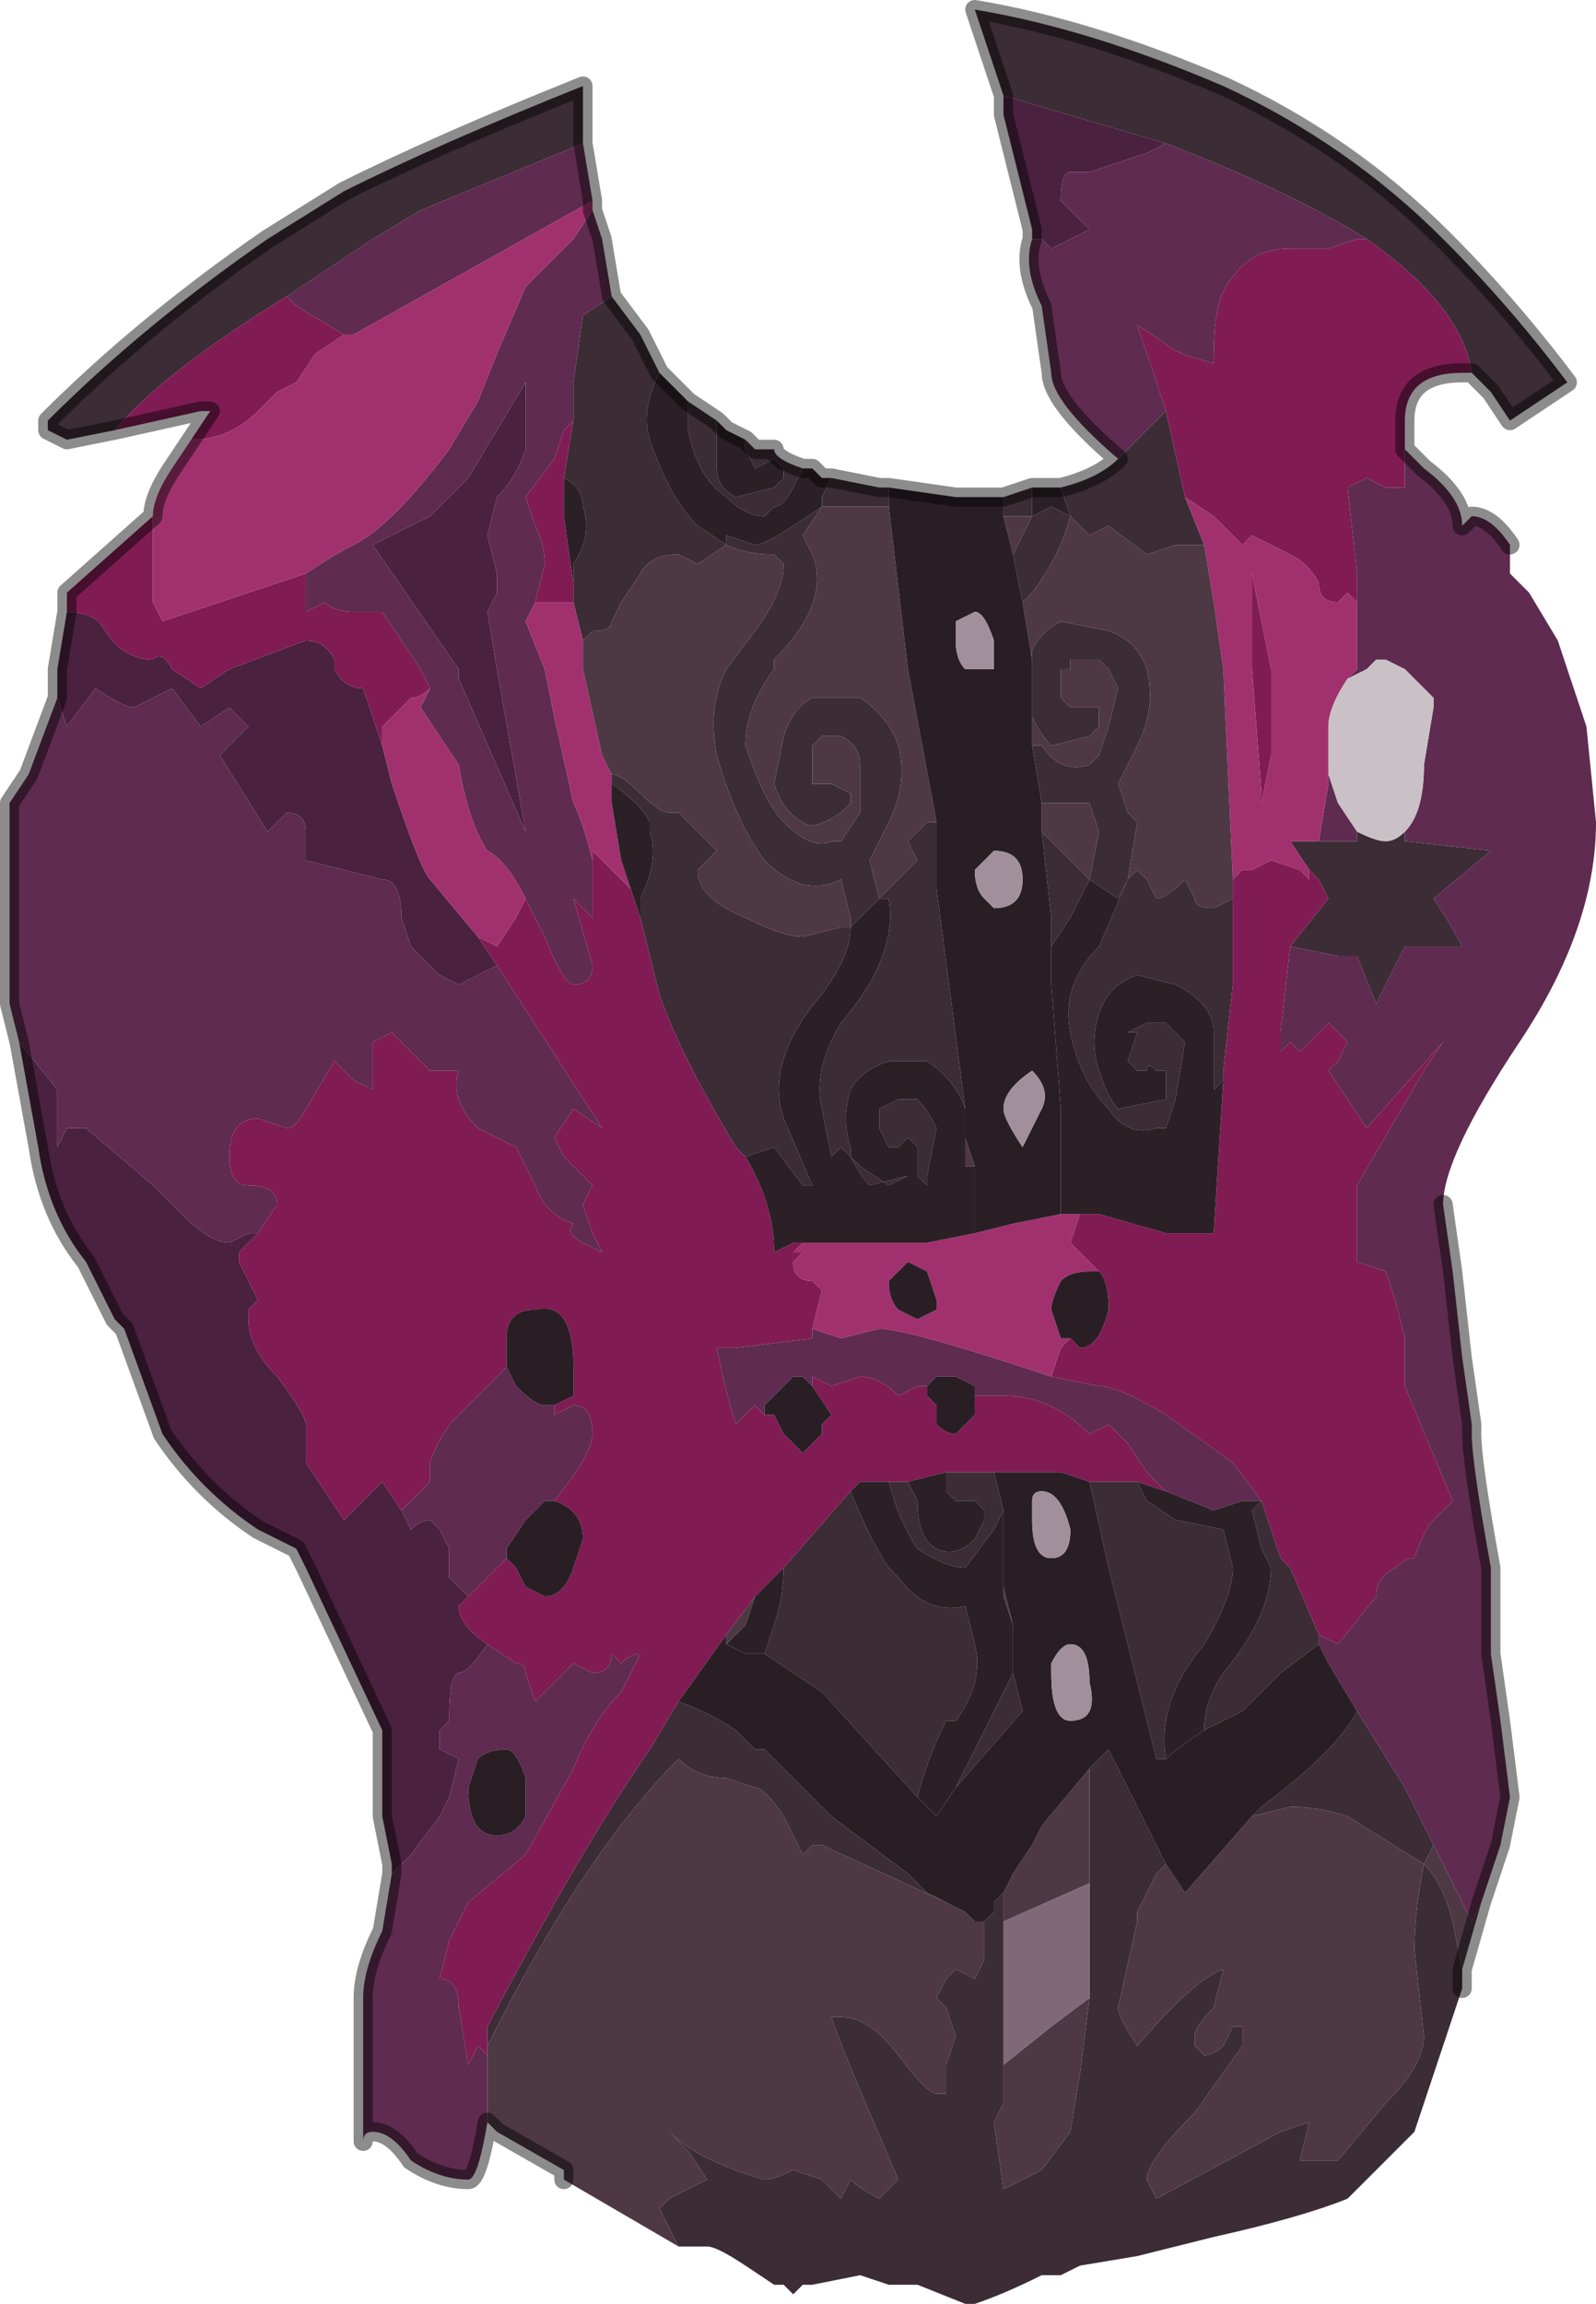 <?xml version="1.0" encoding="UTF-8" standalone="no"?>
<svg xmlns:xlink="http://www.w3.org/1999/xlink" height="12.05px" width="8.35px" xmlns="http://www.w3.org/2000/svg">
  <g transform="matrix(1.0, 0.0, 0.0, 1.0, 4.15, 5.4)">
    <path d="M1.1 -4.9 L1.05 -5.05 0.95 -5.35 0.95 -5.35 Q1.55 -5.25 2.25 -4.95 2.9 -4.65 3.4 -4.15 3.75 -3.8 4.05 -3.4 L3.75 -3.2 3.65 -3.35 3.55 -3.45 Q3.5 -3.8 3.0 -4.15 L3.0 -4.15 Q2.6 -4.4 1.95 -4.65 L1.1 -4.9 M3.5 4.9 L3.5 5.0 3.4 5.3 3.35 5.45 3.25 5.75 3.15 5.85 2.9 6.1 Q2.65 6.2 2.2 6.3 L1.8 6.4 1.5 6.45 1.4 6.5 Q1.35 6.5 1.35 6.5 L1.3 6.5 Q1.1 6.6 0.95 6.65 L0.9 6.65 0.65 6.55 0.5 6.55 0.35 6.5 0.1 6.55 Q0.05 6.55 0.05 6.55 L0.0 6.6 -0.05 6.55 -0.1 6.55 -0.25 6.45 Q-0.4 6.35 -0.45 6.35 L-0.6 6.35 -0.7 6.15 -0.65 6.1 -0.65 6.1 -0.45 6.0 -0.55 5.85 Q-0.6 5.8 -0.65 5.75 L-0.65 5.75 Q-0.5 5.9 -0.15 6.0 -0.1 6.0 0.0 5.95 L0.15 6.0 0.25 6.1 0.3 6.0 Q0.35 6.05 0.45 6.1 L0.55 6.0 0.4 5.65 Q0.25 5.3 0.2 5.15 L0.25 5.15 Q0.4 5.15 0.55 5.35 0.7 5.55 0.75 5.55 L0.8 5.55 Q0.8 5.45 0.8 5.4 L0.85 5.25 0.8 5.1 0.75 5.05 0.8 4.95 0.85 4.9 0.95 4.95 1.0 4.85 1.0 4.65 0.95 4.65 1.0 4.65 1.05 4.6 1.05 4.55 1.1 4.5 1.1 4.65 1.1 4.8 1.1 5.4 1.1 5.6 1.05 5.7 1.1 6.05 1.3 5.95 1.45 5.75 1.5 5.45 1.55 5.05 1.55 4.45 1.55 3.85 1.65 3.75 Q1.75 3.95 1.95 4.35 L1.9 4.4 1.8 4.6 1.8 4.65 1.7 5.1 Q1.7 5.15 1.8 5.3 2.1 4.95 2.25 4.9 L2.2 5.1 Q2.1 5.2 2.1 5.25 L2.1 5.3 2.15 5.35 Q2.2 5.35 2.25 5.3 L2.3 5.2 2.35 5.2 2.35 5.3 2.1 5.65 Q1.85 5.9 1.85 6.0 L1.9 6.1 2.55 5.75 2.7 5.7 2.65 5.9 2.85 5.9 3.1 5.6 Q3.3 5.4 3.3 5.25 L3.25 4.8 Q3.25 4.6 3.3 4.35 3.4 4.45 3.45 4.65 L3.5 4.9 M-3.55 -3.15 L-3.55 -3.15 -3.8 -3.1 -3.9 -3.15 -3.9 -3.2 Q-3.4 -3.7 -2.75 -4.15 L-2.35 -4.4 Q-1.85 -4.65 -1.1 -4.95 L-1.1 -4.65 -1.95 -4.3 -2.2 -4.15 -2.65 -3.85 Q-3.3 -3.45 -3.55 -3.15 M-0.95 -3.85 L-0.8 -3.65 -0.7 -3.45 -0.7 -3.45 Q-0.8 -3.25 -0.75 -3.1 L-0.75 -3.1 Q-0.65 -2.8 -0.5 -2.65 L-0.35 -2.55 -0.35 -2.6 -0.2 -2.55 Q-0.15 -2.55 0.0 -2.65 L0.15 -2.75 0.15 -2.75 0.05 -2.6 0.1 -2.5 0.1 -2.5 Q0.2 -2.25 -0.1 -1.95 L-0.1 -1.9 Q-0.25 -1.7 -0.25 -1.5 -0.15 -1.2 -0.05 -1.1 0.1 -0.95 0.2 -1.0 L0.25 -1.0 0.25 -1.0 0.35 -1.15 0.35 -1.4 Q0.35 -1.5 0.25 -1.55 L0.25 -1.55 0.15 -1.55 0.1 -1.5 0.1 -1.35 0.1 -1.3 0.15 -1.3 0.2 -1.3 0.3 -1.25 0.3 -1.2 0.25 -1.15 Q0.1 -1.05 0.05 -1.1 -0.05 -1.15 -0.1 -1.3 L-0.05 -1.55 -0.05 -1.55 Q0.0 -1.7 0.1 -1.75 L0.35 -1.75 Q0.5 -1.65 0.55 -1.5 L0.55 -1.5 Q0.6 -1.3 0.5 -1.1 L0.4 -0.9 0.45 -0.7 0.55 -0.8 0.65 -0.9 0.6 -1.0 0.7 -1.1 0.75 -1.1 0.75 -0.75 0.9 0.4 Q0.85 0.25 0.7 0.15 L0.5 0.15 Q0.35 0.2 0.3 0.3 0.25 0.45 0.3 0.6 L0.3 0.65 0.35 0.7 0.5 0.8 0.6 0.75 0.65 0.75 0.65 0.6 0.6 0.55 0.55 0.6 0.5 0.6 0.45 0.5 Q0.45 0.45 0.45 0.4 L0.55 0.35 0.65 0.35 Q0.7 0.4 0.75 0.5 L0.7 0.75 0.7 0.8 Q0.65 0.75 0.65 0.75 L0.6 0.75 0.4 0.8 Q0.35 0.75 0.3 0.65 L0.25 0.6 0.2 0.65 0.15 0.4 Q0.1 0.2 0.25 -0.05 0.55 -0.4 0.5 -0.7 L0.45 -0.7 0.45 -0.7 0.4 -0.65 0.3 -0.55 Q0.3 -0.4 0.15 -0.2 -0.15 0.15 -0.05 0.45 L0.1 0.8 0.05 0.8 -0.1 0.6 -0.25 0.65 -0.3 0.6 Q-0.6 0.1 -0.7 -0.2 L-0.8 -0.6 -0.8 -0.7 Q-0.7 -0.9 -0.75 -1.05 L-0.75 -1.1 Q-0.8 -1.2 -0.95 -1.3 L-0.95 -1.2 -0.95 -1.35 Q-0.9 -1.35 -0.8 -1.25 -0.7 -1.15 -0.65 -1.15 L-0.6 -1.15 -0.5 -1.05 -0.4 -0.95 -0.5 -0.85 Q-0.5 -0.7 -0.25 -0.6 -0.05 -0.5 0.05 -0.5 L0.25 -0.55 0.3 -0.55 0.3 -0.6 0.25 -0.8 Q0.05 -0.7 -0.15 -0.9 L-0.15 -0.9 Q-0.3 -1.1 -0.4 -1.45 -0.45 -1.7 -0.35 -1.9 L-0.2 -2.1 -0.2 -2.1 Q-0.05 -2.3 -0.05 -2.45 L-0.1 -2.5 Q-0.25 -2.5 -0.35 -2.55 L-0.5 -2.45 -0.6 -2.5 Q-0.75 -2.5 -0.8 -2.4 L-0.9 -2.25 -0.95 -2.15 Q-0.95 -2.1 -1.05 -2.1 L-1.1 -2.05 -1.15 -2.25 -1.15 -2.35 -1.15 -2.45 Q-1.05 -2.6 -1.1 -2.75 -1.1 -2.85 -1.2 -2.9 L-1.15 -3.2 -1.15 -3.4 -1.1 -3.75 -0.95 -3.85 M-0.55 -3.3 L-0.4 -3.2 -0.4 -3.0 -0.4 -2.95 Q-0.4 -2.85 -0.3 -2.8 L-0.1 -2.85 -0.05 -2.9 -0.05 -2.95 -0.1 -3.0 -0.2 -2.95 -0.2 -2.95 -0.25 -3.05 -0.25 -3.1 -0.2 -3.05 -0.1 -3.05 Q-0.1 -3.0 0.05 -2.95 L0.0 -2.85 Q-0.05 -2.75 -0.1 -2.75 L-0.15 -2.7 Q-0.25 -2.7 -0.35 -2.8 -0.5 -2.9 -0.55 -3.15 L-0.55 -3.3 M0.2 -2.9 L0.45 -2.85 0.5 -2.85 0.5 -2.75 0.25 -2.75 0.2 -2.75 0.15 -2.75 0.15 -2.8 0.2 -2.9 M1.1 -2.8 L1.25 -2.85 1.25 -2.7 1.35 -2.75 1.45 -2.7 1.4 -2.85 1.4 -2.85 Q1.6 -2.9 1.7 -3.0 L1.95 -3.25 2.05 -2.8 2.15 -2.55 2.0 -2.55 1.85 -2.5 1.65 -2.65 Q1.55 -2.6 1.55 -2.6 L1.45 -2.7 Q1.4 -2.5 1.25 -2.3 L1.2 -2.25 1.15 -2.5 1.25 -2.7 1.2 -2.7 1.1 -2.7 1.1 -2.8 M2.7 -0.85 L2.6 -1.0 2.65 -1.0 2.75 -1.0 2.95 -1.0 2.95 -1.05 Q3.05 -1.0 3.1 -1.0 3.15 -1.0 3.2 -1.05 L3.2 -1.0 3.65 -0.95 3.35 -0.7 Q3.45 -0.55 3.5 -0.45 L3.2 -0.45 3.05 -0.15 2.95 -0.4 2.85 -0.4 2.6 -0.45 2.6 -0.45 2.8 -0.7 2.75 -0.8 2.7 -0.85 M1.25 -1.5 L1.3 -1.5 Q1.4 -1.35 1.55 -1.4 L1.55 -1.4 1.6 -1.45 1.65 -1.6 1.7 -1.8 1.65 -1.9 1.6 -1.95 1.6 -1.95 1.45 -1.95 1.45 -1.9 1.4 -1.9 1.4 -1.75 1.45 -1.7 1.45 -1.7 1.55 -1.7 1.6 -1.7 1.6 -1.6 1.55 -1.55 1.35 -1.5 Q1.3 -1.55 1.25 -1.65 L1.25 -1.95 1.25 -2.0 Q1.3 -2.1 1.4 -2.15 L1.65 -2.1 Q1.8 -2.05 1.85 -1.9 L1.85 -1.9 Q1.9 -1.7 1.8 -1.5 L1.7 -1.3 1.75 -1.15 1.8 -1.1 1.75 -0.8 1.7 -0.7 1.55 -0.8 1.6 -1.05 1.55 -1.2 1.3 -1.2 1.25 -1.5 M1.35 -0.25 L1.35 -0.6 1.3 -1.05 1.55 -0.8 1.45 -0.6 1.45 -0.6 1.35 -0.45 1.35 -0.25 M1.75 -0.8 L1.8 -0.85 1.85 -0.8 1.9 -0.7 Q1.95 -0.7 2.05 -0.8 L2.1 -0.7 Q2.1 -0.65 2.2 -0.65 L2.3 -0.7 2.3 -0.55 2.3 -0.25 2.25 0.2 2.25 0.25 2.2 0.3 2.2 0.0 Q2.2 -0.15 2.0 -0.25 L1.8 -0.3 Q1.65 -0.25 1.6 -0.1 L1.6 -0.1 Q1.55 0.05 1.6 0.2 1.65 0.35 1.7 0.4 L1.95 0.35 1.95 0.2 1.9 0.2 Q1.85 0.15 1.85 0.2 L1.8 0.2 1.75 0.15 1.8 0.0 1.75 0.0 1.85 -0.05 1.95 -0.05 1.95 -0.05 2.05 0.05 2.0 0.35 1.95 0.5 1.9 0.5 Q1.75 0.55 1.65 0.4 1.5 0.25 1.45 0.0 1.4 -0.25 1.6 -0.45 L1.75 -0.8 M2.75 3.15 L2.75 3.2 2.55 3.35 2.35 3.55 2.15 3.65 Q2.15 3.5 2.25 3.35 2.5 3.05 2.5 2.8 L2.45 2.7 2.4 2.5 2.45 2.45 2.55 2.75 2.6 2.8 2.75 3.15 M2.95 3.55 L3.2 3.95 3.35 4.25 3.3 4.35 2.9 4.1 Q2.75 4.05 2.6 4.05 L2.4 4.1 2.45 4.05 Q2.85 3.75 2.95 3.55 M1.8 2.35 L1.85 2.45 2.0 2.55 2.25 2.6 2.3 2.8 Q2.3 2.95 2.15 3.2 1.9 3.5 1.95 3.8 L1.9 3.8 1.65 2.8 1.55 2.35 1.8 2.35 M0.5 2.35 L0.6 2.35 0.65 2.45 Q0.65 2.65 0.75 2.7 0.85 2.75 0.95 2.65 L1.0 2.55 1.0 2.5 0.95 2.45 0.85 2.45 0.8 2.4 0.8 2.3 1.05 2.3 1.1 2.5 1.05 2.6 0.9 2.8 Q0.8 2.8 0.65 2.7 0.55 2.55 0.5 2.35 M1.15 3.35 L1.2 3.55 0.85 3.95 0.95 3.75 1.15 3.35 M0.65 4.0 L0.15 3.45 -0.15 3.25 -0.1 3.1 -0.1 3.1 Q-0.05 2.95 -0.05 2.8 L0.3 2.4 Q0.4 2.65 0.5 2.8 L0.55 2.85 Q0.7 3.05 0.9 3.0 L0.95 3.2 Q1.0 3.4 0.85 3.6 L0.8 3.6 Q0.7 3.8 0.65 4.0 M-0.6 3.5 Q-0.45 3.55 -0.3 3.65 L-0.25 3.7 -0.2 3.75 -0.15 3.75 0.2 4.1 0.6 4.4 0.7 4.5 0.8 4.55 0.15 4.25 0.1 4.25 0.05 4.3 -0.05 4.1 Q-0.15 3.95 -0.2 3.95 L-0.35 3.9 Q-0.5 3.9 -0.6 3.8 -1.1 4.3 -1.6 5.3 L-1.6 5.2 Q-1.1 4.25 -0.75 3.75 L-0.6 3.5" fill="#3c2c35" fill-rule="evenodd" stroke="none"/>
    <path d="M1.1 -4.9 L1.95 -4.65 1.85 -4.6 1.55 -4.5 1.45 -4.5 Q1.4 -4.5 1.4 -4.35 L1.45 -4.3 1.55 -4.2 1.45 -4.15 1.35 -4.1 1.35 -4.1 1.3 -4.15 1.25 -4.15 1.25 -4.2 1.25 -4.2 1.1 -4.8 1.1 -4.9 M-2.1 4.4 L-2.1 4.35 -2.15 4.1 -2.15 3.65 -2.55 2.8 -2.6 2.7 -2.8 2.6 Q-3.1 2.4 -3.3 2.1 L-3.5 1.55 -3.55 1.5 -3.7 1.2 Q-3.9 0.95 -3.95 0.6 L-4.05 0.05 -3.85 0.3 -3.85 0.6 -3.8 0.5 -3.75 0.5 -3.7 0.5 -3.35 0.8 -3.3 0.85 -3.2 0.95 Q-3.05 1.1 -2.95 1.1 L-2.85 1.05 -2.8 1.05 -2.8 1.05 -2.9 1.15 -2.9 1.2 -2.85 1.3 -2.8 1.4 -2.85 1.45 -2.85 1.5 Q-2.85 1.65 -2.7 1.8 -2.55 2.0 -2.55 2.05 L-2.55 2.25 -2.35 2.55 -2.15 2.35 -2.05 2.5 -2.0 2.6 Q-1.95 2.55 -1.9 2.55 L-1.85 2.6 -1.8 2.7 -1.8 2.85 -1.75 2.9 -1.7 2.95 -1.75 3.0 Q-1.75 3.1 -1.6 3.2 -1.7 3.35 -1.75 3.35 -1.8 3.35 -1.8 3.6 L-1.85 3.65 -1.85 3.75 -1.75 3.8 -1.8 4.0 -1.85 4.1 -2.0 4.3 -2.1 4.4 M-3.85 -1.75 L-3.85 -1.9 -3.8 -2.2 -3.8 -2.2 Q-3.65 -2.2 -3.6 -2.1 -3.5 -1.95 -3.35 -1.95 -3.3 -2.0 -3.25 -1.9 L-3.1 -1.8 -2.95 -1.9 -2.55 -2.05 Q-2.45 -2.05 -2.4 -1.95 L-2.4 -1.9 Q-2.35 -1.8 -2.25 -1.8 L-2.25 -1.8 -2.15 -1.5 -2.1 -1.3 Q-1.95 -0.85 -1.9 -0.8 L-1.65 -0.5 -1.55 -0.35 -1.75 -0.25 -1.85 -0.3 -2.0 -0.45 -2.05 -0.6 Q-2.05 -0.8 -2.15 -0.8 L-2.55 -0.9 -2.55 -1.05 Q-2.55 -1.15 -2.65 -1.15 L-2.75 -1.05 -3.0 -1.45 -2.85 -1.6 -2.95 -1.7 -3.1 -1.6 -3.25 -1.8 -3.45 -1.7 Q-3.5 -1.7 -3.65 -1.8 L-3.8 -1.6 -3.85 -1.75 M-1.55 -2.8 L-1.6 -2.6 -1.55 -2.4 -1.55 -2.3 -1.6 -2.2 -1.55 -1.9 -1.4 -1.05 -1.75 -1.85 -1.75 -1.9 -2.2 -2.55 -1.9 -2.7 -1.7 -2.9 -1.4 -3.4 -1.4 -3.05 Q-1.45 -2.9 -1.55 -2.8" fill="#4a213f" fill-rule="evenodd" stroke="none"/>
    <path d="M3.0 -4.15 L3.0 -4.15 Q3.5 -3.8 3.55 -3.45 L3.5 -3.45 Q3.2 -3.45 3.2 -3.2 L3.2 -3.05 3.2 -2.85 3.1 -2.85 3.0 -2.9 2.9 -2.85 2.95 -2.4 2.95 -2.25 2.9 -2.3 2.85 -2.25 Q2.75 -2.25 2.75 -2.35 2.7 -2.45 2.6 -2.5 2.6 -2.5 2.5 -2.55 L2.4 -2.6 2.35 -2.55 2.2 -2.7 2.05 -2.8 1.95 -3.25 1.8 -3.7 1.95 -3.6 Q2.0 -3.55 2.2 -3.5 L2.2 -3.55 Q2.2 -3.85 2.3 -3.95 2.4 -4.1 2.6 -4.1 L2.8 -4.1 2.95 -4.15 3.0 -4.15 M-3.8 -2.2 L-3.8 -2.3 -3.35 -2.7 -3.35 -2.25 -3.3 -2.15 -2.55 -2.4 -2.55 -2.2 -2.45 -2.25 Q-2.4 -2.2 -2.3 -2.2 L-2.15 -2.2 -1.95 -1.9 -1.9 -1.8 -1.9 -1.8 Q-1.95 -1.75 -2.0 -1.75 L-2.15 -1.6 -2.15 -1.5 -2.25 -1.8 -2.25 -1.8 Q-2.35 -1.8 -2.4 -1.9 L-2.4 -1.95 Q-2.45 -2.05 -2.55 -2.05 L-2.95 -1.9 -3.1 -1.8 -3.25 -1.9 Q-3.3 -2.0 -3.35 -1.95 -3.5 -1.95 -3.6 -2.1 -3.65 -2.2 -3.8 -2.2 L-3.8 -2.2 M-3.15 -3.1 L-3.05 -3.25 -3.1 -3.25 -3.55 -3.15 Q-3.3 -3.45 -2.65 -3.85 L-2.6 -3.8 -2.35 -3.65 -2.5 -3.55 -2.6 -3.4 -2.7 -3.35 -2.8 -3.25 Q-2.95 -3.1 -3.15 -3.1 M2.3 -0.8 L2.35 -0.85 2.4 -0.85 2.5 -0.9 2.65 -0.85 2.7 -0.8 2.7 -0.85 2.75 -0.8 2.8 -0.7 2.6 -0.45 2.6 -0.45 2.55 0.0 Q2.55 0.05 2.55 0.1 L2.6 0.05 2.65 0.1 2.8 -0.05 2.85 0.0 2.9 0.05 2.85 0.15 2.8 0.2 2.9 0.35 3.0 0.5 3.4 0.05 3.3 0.2 2.95 0.8 2.95 1.1 Q2.95 1.15 2.95 1.2 L3.1 1.25 3.15 1.4 3.2 1.6 3.2 1.85 3.45 2.45 3.35 2.55 Q3.3 2.6 3.25 2.75 3.2 2.75 3.15 2.8 3.05 2.85 3.05 2.95 L2.85 3.2 2.75 3.15 2.6 2.8 2.55 2.75 2.45 2.45 2.3 2.25 1.95 2.0 Q1.7 1.85 1.6 1.85 L1.35 1.8 1.4 1.65 1.45 1.6 1.5 1.65 Q1.6 1.65 1.65 1.45 1.65 1.3 1.6 1.25 L1.5 1.15 1.45 1.1 1.5 0.95 1.6 0.95 1.95 1.05 2.2 1.05 2.25 0.25 2.25 0.2 2.3 -0.25 2.3 -0.55 2.3 -0.7 2.3 -0.8 M-0.25 0.65 Q-0.1 0.9 -0.1 1.15 L0.0 1.1 0.05 1.1 0.0 1.15 0.05 1.15 0.0 1.2 Q0.0 1.3 0.1 1.3 L0.15 1.35 0.1 1.55 0.1 1.6 -0.3 1.65 -0.4 1.65 Q-0.35 1.9 -0.3 2.05 L-0.3 2.05 -0.2 1.95 -0.15 2.0 -0.15 2.0 -0.1 2.0 -0.05 2.1 0.05 2.2 0.15 2.1 0.15 2.05 0.2 2.0 0.1 1.85 0.1 1.8 0.2 1.85 0.35 1.8 Q0.45 1.8 0.55 1.9 L0.65 1.85 0.7 1.85 0.7 1.9 0.75 1.95 0.75 2.05 Q0.8 2.1 0.85 2.1 L0.95 2.0 0.95 1.9 1.1 1.9 Q1.35 1.9 1.55 2.1 L1.65 2.05 1.75 2.15 1.85 2.3 1.95 2.4 1.8 2.35 1.55 2.35 1.4 2.3 1.05 2.3 0.8 2.3 0.6 2.35 0.5 2.35 0.4 2.35 0.35 2.35 0.3 2.4 -0.05 2.8 -0.2 2.95 -0.35 3.15 -0.6 3.5 -0.75 3.75 Q-1.1 4.25 -1.6 5.2 L-1.6 5.3 -1.6 5.4 -1.6 5.35 -1.65 5.3 -1.7 5.4 -1.75 5.1 Q-1.75 4.95 -1.85 4.95 L-1.8 4.75 -1.7 4.55 -1.4 4.3 -1.15 3.85 Q-1.05 3.6 -0.9 3.45 L-0.8 3.25 Q-0.85 3.25 -0.9 3.3 L-0.95 3.25 Q-0.95 3.35 -1.05 3.35 L-1.15 3.3 -1.35 3.5 -1.4 3.35 Q-1.4 3.3 -1.45 3.3 L-1.6 3.2 Q-1.75 3.1 -1.75 3.0 L-1.7 2.95 -1.55 2.8 -1.5 2.75 -1.45 2.8 -1.4 2.9 -1.3 2.95 Q-1.2 2.95 -1.15 2.8 L-1.15 2.8 -1.1 2.65 Q-1.1 2.5 -1.25 2.45 -1.05 2.2 -1.05 2.1 -1.05 1.95 -1.15 1.95 L-1.25 2.0 -1.25 1.95 -1.15 1.9 -1.15 1.75 Q-1.15 1.4 -1.35 1.45 -1.5 1.45 -1.5 1.6 L-1.5 1.75 -1.75 2.0 Q-1.85 2.1 -1.9 2.25 L-1.9 2.35 -2.05 2.5 -2.15 2.35 -2.35 2.55 -2.55 2.25 -2.55 2.05 Q-2.55 2.0 -2.7 1.8 -2.85 1.65 -2.85 1.5 L-2.85 1.45 -2.8 1.4 -2.85 1.3 -2.9 1.2 -2.9 1.15 -2.8 1.05 -2.8 1.05 -2.7 0.9 Q-2.7 0.8 -2.85 0.8 -2.95 0.8 -2.95 0.65 -2.95 0.45 -2.8 0.45 L-2.65 0.5 Q-2.6 0.5 -2.55 0.4 L-2.4 0.15 -2.3 0.25 -2.2 0.3 -2.2 0.3 -2.2 0.05 -2.1 0.0 -2.0 0.1 -1.9 0.2 -1.75 0.2 Q-1.8 0.35 -1.65 0.5 L-1.45 0.6 -1.35 0.8 Q-1.3 0.95 -1.15 1.0 -1.2 1.05 -1.1 1.1 L-1.0 1.15 -1.05 1.05 -1.1 0.9 -1.05 0.8 -1.2 0.65 -1.25 0.55 -1.15 0.4 -1.0 0.5 -1.55 -0.35 -1.65 -0.5 -1.55 -0.45 -1.45 -0.6 -1.4 -0.7 -1.3 -0.5 Q-1.2 -0.25 -1.15 -0.25 -1.05 -0.25 -1.05 -0.35 L-1.15 -0.7 -1.15 -0.7 -1.1 -0.65 -1.05 -0.6 -1.05 -0.9 -1.05 -0.95 -0.85 -0.75 -0.8 -0.6 -0.7 -0.2 Q-0.6 0.1 -0.3 0.6 L-0.25 0.65 M2.4 -2.4 L2.5 -1.9 2.5 -1.45 2.45 -1.2 2.45 -1.25 2.4 -1.9 2.4 -2.4 M-1.35 -2.25 L-1.3 -2.45 Q-1.3 -2.55 -1.35 -2.65 L-1.4 -2.8 -1.25 -3.0 -1.2 -3.15 -1.15 -3.2 -1.2 -2.9 -1.2 -2.7 -1.15 -2.35 -1.15 -2.25 Q-1.2 -2.25 -1.2 -2.25 L-1.3 -2.25 -1.35 -2.25" fill="#801c53" fill-rule="evenodd" stroke="none"/>
    <path d="M1.95 -4.65 Q2.6 -4.4 3.0 -4.15 L2.95 -4.15 2.8 -4.1 2.6 -4.1 Q2.4 -4.1 2.3 -3.95 2.2 -3.85 2.2 -3.55 L2.2 -3.5 Q2.0 -3.55 1.95 -3.6 L1.8 -3.7 1.95 -3.25 1.7 -3.0 Q1.35 -3.3 1.35 -3.45 L1.3 -3.8 Q1.2 -4.0 1.25 -4.15 L1.25 -4.2 1.25 -4.15 1.3 -4.15 1.35 -4.1 1.35 -4.1 1.45 -4.15 1.55 -4.2 1.45 -4.3 1.4 -4.35 Q1.4 -4.5 1.45 -4.5 L1.55 -4.5 1.85 -4.6 1.95 -4.65 M3.2 -3.05 L3.3 -2.95 Q3.5 -2.8 3.5 -2.65 L3.55 -2.7 Q3.65 -2.7 3.75 -2.55 L3.75 -2.4 3.85 -2.3 4.0 -2.05 4.15 -1.6 4.2 -1.1 Q4.2 -0.55 3.8 0.05 3.4 0.65 3.4 0.9 L3.45 1.25 3.5 1.7 3.55 2.05 3.55 2.1 Q3.55 2.25 3.65 2.8 L3.65 3.25 3.7 3.6 3.75 4.0 3.7 4.25 3.6 4.55 3.55 4.65 3.35 4.25 3.2 3.95 2.95 3.55 2.8 3.3 2.75 3.2 2.75 3.15 2.85 3.2 3.05 2.95 Q3.05 2.85 3.15 2.8 3.2 2.75 3.25 2.75 3.3 2.6 3.35 2.55 L3.45 2.45 3.2 1.85 3.2 1.6 3.15 1.4 3.1 1.25 2.95 1.2 Q2.95 1.15 2.95 1.1 L2.95 0.8 3.3 0.2 3.4 0.05 3.0 0.5 2.9 0.35 2.8 0.2 2.85 0.15 2.9 0.05 2.85 0.0 2.8 -0.05 2.65 0.1 2.6 0.05 2.55 0.1 Q2.55 0.05 2.55 0.0 L2.6 -0.45 2.85 -0.4 2.95 -0.4 3.05 -0.15 3.2 -0.45 3.5 -0.45 Q3.45 -0.55 3.35 -0.7 L3.65 -0.95 3.2 -1.0 3.2 -1.05 Q3.3 -1.15 3.3 -1.4 L3.35 -1.7 3.35 -1.75 3.3 -1.8 3.2 -1.9 3.1 -1.95 3.05 -1.95 3.0 -1.9 2.9 -1.85 2.95 -1.9 2.95 -2.25 2.95 -2.4 2.9 -2.85 3.0 -2.9 3.1 -2.85 3.2 -2.85 3.2 -3.05 M-1.6 5.7 Q-1.65 6.0 -1.7 6.0 -1.85 6.0 -2.0 5.9 -2.1 5.75 -2.2 5.75 -2.25 5.75 -2.25 5.8 L-2.25 5.05 Q-2.25 4.9 -2.15 4.7 L-2.1 4.4 -2.0 4.3 -1.85 4.1 -1.8 4.0 -1.75 3.8 -1.85 3.75 -1.85 3.65 -1.8 3.6 Q-1.8 3.35 -1.75 3.35 -1.7 3.35 -1.6 3.2 L-1.45 3.3 Q-1.4 3.3 -1.4 3.35 L-1.35 3.5 -1.15 3.3 -1.05 3.35 Q-0.95 3.35 -0.95 3.25 L-0.9 3.3 Q-0.85 3.25 -0.8 3.25 L-0.9 3.45 Q-1.05 3.6 -1.15 3.85 L-1.4 4.3 -1.7 4.55 -1.8 4.75 -1.85 4.95 Q-1.75 4.95 -1.75 5.1 L-1.7 5.4 -1.65 5.3 -1.6 5.35 -1.6 5.4 -1.6 5.7 M-4.05 0.05 L-4.1 -0.15 -4.1 -1.0 -4.1 -1.2 -4.0 -1.35 -3.85 -1.75 -3.8 -1.6 -3.65 -1.8 Q-3.5 -1.7 -3.45 -1.7 L-3.25 -1.8 -3.1 -1.6 -2.95 -1.7 -2.85 -1.6 -3.0 -1.45 -2.75 -1.05 -2.65 -1.15 Q-2.55 -1.15 -2.55 -1.05 L-2.55 -0.9 -2.15 -0.8 Q-2.05 -0.8 -2.05 -0.6 L-2.0 -0.45 -1.85 -0.3 -1.75 -0.25 -1.55 -0.35 -1.0 0.5 -1.15 0.4 -1.25 0.55 -1.2 0.65 -1.05 0.8 -1.1 0.9 -1.05 1.05 -1.0 1.15 -1.1 1.1 Q-1.2 1.05 -1.15 1.0 -1.3 0.95 -1.35 0.8 L-1.45 0.6 -1.65 0.5 Q-1.8 0.35 -1.75 0.2 L-1.9 0.2 -2.0 0.1 -2.1 0.0 -2.2 0.05 -2.2 0.3 -2.2 0.3 -2.3 0.25 -2.4 0.15 -2.55 0.4 Q-2.6 0.5 -2.65 0.5 L-2.8 0.45 Q-2.95 0.45 -2.95 0.65 -2.95 0.8 -2.85 0.8 -2.7 0.8 -2.7 0.9 L-2.8 1.05 -2.85 1.05 -2.95 1.1 Q-3.05 1.1 -3.2 0.95 L-3.3 0.85 -3.35 0.8 -3.7 0.5 -3.75 0.5 -3.8 0.5 -3.85 0.6 -3.85 0.3 -4.05 0.05 M-1.1 -4.65 L-1.05 -4.35 -1.05 -4.35 -2.3 -3.65 -2.35 -3.65 -2.6 -3.8 -2.65 -3.85 -2.2 -4.15 -1.95 -4.3 -1.1 -4.65 M-1.05 -4.3 L-1.0 -4.15 -0.95 -3.85 -1.1 -3.75 -1.15 -3.4 -1.15 -3.2 -1.2 -3.15 -1.25 -3.0 -1.4 -2.8 -1.35 -2.65 Q-1.3 -2.55 -1.3 -2.45 L-1.35 -2.25 -1.4 -2.15 -1.3 -1.9 -1.25 -1.65 -1.15 -1.2 Q-1.1 -1.1 -1.05 -0.9 L-1.05 -0.6 -1.1 -0.65 -1.15 -0.7 -1.15 -0.7 -1.05 -0.35 Q-1.05 -0.25 -1.15 -0.25 -1.2 -0.25 -1.3 -0.5 L-1.4 -0.7 Q-1.5 -0.9 -1.6 -0.95 -1.7 -1.1 -1.75 -1.4 L-1.85 -1.55 -1.95 -1.7 -1.9 -1.8 -1.9 -1.8 -1.95 -1.9 -2.15 -2.2 -2.3 -2.2 Q-2.4 -2.2 -2.45 -2.25 L-2.55 -2.2 -2.55 -2.4 Q-2.4 -2.5 -2.3 -2.55 -2.1 -2.65 -1.8 -3.05 L-1.65 -3.3 -1.55 -3.55 -1.4 -3.9 -1.15 -4.15 -1.05 -4.3 M2.75 -1.0 L2.8 -1.3 2.8 -1.35 2.85 -1.2 2.95 -1.05 2.95 -1.0 2.75 -1.0 M1.35 1.8 L1.6 1.85 Q1.7 1.85 1.95 2.0 L2.3 2.25 2.45 2.45 2.35 2.45 2.2 2.5 1.95 2.4 1.85 2.3 1.75 2.15 1.65 2.05 1.55 2.1 Q1.35 1.9 1.1 1.9 L0.95 1.9 0.95 1.85 0.85 1.8 0.75 1.8 0.7 1.85 0.65 1.85 0.55 1.9 Q0.45 1.8 0.35 1.8 L0.2 1.85 0.1 1.8 0.1 1.85 0.05 1.8 0.0 1.8 -0.05 1.85 -0.15 1.95 -0.15 2.0 -0.15 2.0 -0.2 1.95 -0.3 2.05 -0.3 2.05 Q-0.35 1.9 -0.4 1.65 L-0.3 1.65 0.1 1.6 0.1 1.55 0.25 1.6 0.45 1.55 Q0.6 1.55 1.35 1.8 M-1.55 -2.8 Q-1.45 -2.9 -1.4 -3.05 L-1.4 -3.4 -1.7 -2.9 -1.9 -2.7 -2.2 -2.55 -1.75 -1.9 -1.75 -1.85 -1.4 -1.05 -1.55 -1.9 -1.6 -2.2 -1.55 -2.3 -1.55 -2.4 -1.6 -2.6 -1.55 -2.8 M-2.05 2.5 L-1.9 2.35 -1.9 2.25 Q-1.85 2.1 -1.75 2.0 L-1.5 1.75 -1.45 1.85 Q-1.35 1.95 -1.3 1.95 L-1.25 1.95 -1.25 2.0 -1.15 1.95 Q-1.05 1.95 -1.05 2.1 -1.05 2.2 -1.25 2.45 L-1.3 2.45 -1.4 2.55 -1.5 2.7 -1.5 2.75 -1.55 2.8 -1.7 2.95 -1.75 2.9 -1.8 2.85 -1.8 2.7 -1.85 2.6 -1.9 2.55 Q-1.95 2.55 -2.0 2.6 L-2.05 2.5 M-1.4 3.9 Q-1.45 3.75 -1.5 3.75 -1.6 3.75 -1.65 3.8 L-1.7 3.95 Q-1.7 4.2 -1.55 4.2 -1.45 4.2 -1.4 4.1 L-1.4 3.9" fill="#5f2b50" fill-rule="evenodd" stroke="none"/>
    <path d="M-3.35 -2.7 Q-3.35 -2.8 -3.25 -2.95 L-3.15 -3.1 Q-2.95 -3.1 -2.8 -3.25 L-2.7 -3.35 -2.6 -3.4 -2.5 -3.55 -2.35 -3.65 -2.3 -3.65 -1.05 -4.35 -1.05 -4.35 -1.05 -4.3 -1.15 -4.15 -1.4 -3.9 -1.55 -3.55 -1.65 -3.3 -1.8 -3.05 Q-2.1 -2.65 -2.3 -2.55 -2.4 -2.5 -2.55 -2.4 L-3.3 -2.15 -3.35 -2.25 -3.35 -2.7 M2.05 -2.8 L2.2 -2.7 2.35 -2.55 2.4 -2.6 2.5 -2.55 Q2.6 -2.5 2.6 -2.5 2.7 -2.45 2.75 -2.35 2.75 -2.25 2.85 -2.25 L2.9 -2.3 2.95 -2.25 2.95 -1.9 2.9 -1.85 2.9 -1.85 Q2.8 -1.7 2.8 -1.6 2.8 -1.45 2.8 -1.35 L2.8 -1.3 2.75 -1.0 2.65 -1.0 2.6 -1.0 2.7 -0.85 2.7 -0.8 2.65 -0.85 2.5 -0.9 2.4 -0.85 2.35 -0.85 2.3 -0.8 2.25 -1.9 2.2 -2.25 2.15 -2.55 2.05 -2.8 M0.95 1.05 L1.15 1.0 1.4 0.95 1.5 0.95 1.45 1.1 1.5 1.15 1.6 1.25 1.55 1.25 Q1.45 1.25 1.4 1.3 1.35 1.4 1.35 1.45 L1.4 1.6 1.45 1.6 1.4 1.65 1.35 1.8 Q0.6 1.55 0.45 1.55 L0.25 1.6 0.1 1.55 0.1 1.6 0.1 1.55 0.15 1.35 0.1 1.3 Q0.0 1.3 0.0 1.2 L0.05 1.15 0.0 1.15 0.05 1.1 0.35 1.1 0.45 1.1 0.7 1.1 0.95 1.05 M-1.1 -2.05 L-1.1 -1.9 -1.0 -1.45 -0.95 -1.35 -0.95 -1.2 -0.9 -0.9 -0.85 -0.75 -1.05 -0.95 -1.05 -0.9 Q-1.1 -1.1 -1.15 -1.2 L-1.25 -1.65 -1.3 -1.9 -1.4 -2.15 -1.35 -2.25 -1.3 -2.25 -1.2 -2.25 Q-1.2 -2.25 -1.15 -2.25 L-1.1 -2.05 M2.4 -2.4 L2.4 -1.9 2.45 -1.25 2.45 -1.2 2.5 -1.45 2.5 -1.9 2.4 -2.4 M0.75 1.45 L0.75 1.4 0.7 1.25 0.6 1.2 Q0.6 1.2 0.55 1.25 0.5 1.3 0.5 1.3 0.5 1.4 0.55 1.45 L0.65 1.5 0.75 1.45 M-1.9 -1.8 L-1.95 -1.7 -1.85 -1.55 -1.75 -1.4 Q-1.7 -1.1 -1.6 -0.95 -1.5 -0.9 -1.4 -0.7 L-1.45 -0.6 -1.55 -0.45 -1.65 -0.5 -1.9 -0.8 Q-1.95 -0.85 -2.1 -1.3 L-2.15 -1.5 -2.15 -1.6 -2.0 -1.75 Q-1.95 -1.75 -1.9 -1.8" fill="#a1316e" fill-rule="evenodd" stroke="none"/>
    <path d="M-0.7 -3.45 L-0.55 -3.3 -0.55 -3.15 Q-0.5 -2.9 -0.35 -2.8 -0.25 -2.7 -0.15 -2.7 L-0.1 -2.75 Q-0.05 -2.75 0.0 -2.85 L0.05 -2.95 0.1 -2.95 0.15 -2.9 0.15 -2.9 0.2 -2.9 0.15 -2.8 0.15 -2.75 0.15 -2.75 0.0 -2.65 Q-0.15 -2.55 -0.2 -2.55 L-0.35 -2.6 -0.35 -2.55 -0.5 -2.65 Q-0.65 -2.8 -0.75 -3.1 L-0.75 -3.1 Q-0.8 -3.25 -0.7 -3.45 M-0.4 -3.2 L-0.35 -3.15 -0.25 -3.1 -0.25 -3.05 -0.2 -2.95 -0.2 -2.95 -0.1 -3.0 -0.05 -2.95 -0.05 -2.9 -0.1 -2.85 -0.3 -2.8 Q-0.4 -2.85 -0.4 -2.95 L-0.4 -3.0 -0.4 -3.2 M1.25 -2.85 L1.4 -2.85 1.4 -2.85 1.45 -2.7 1.35 -2.75 1.25 -2.7 1.25 -2.85 M1.55 -0.8 L1.7 -0.7 1.75 -0.8 1.6 -0.45 Q1.4 -0.25 1.45 0.0 1.5 0.25 1.65 0.4 1.75 0.55 1.9 0.5 L1.95 0.5 2.0 0.35 2.05 0.05 1.95 -0.05 1.95 -0.05 1.85 -0.05 1.75 0.0 1.8 0.0 1.75 0.15 1.8 0.2 1.85 0.2 Q1.85 0.15 1.9 0.2 L1.95 0.2 1.95 0.35 1.7 0.4 Q1.65 0.35 1.6 0.2 1.55 0.05 1.6 -0.1 L1.6 -0.1 Q1.65 -0.25 1.8 -0.3 L2.0 -0.25 Q2.2 -0.15 2.2 0.0 L2.2 0.3 2.25 0.25 2.2 1.05 1.95 1.05 1.6 0.95 1.5 0.95 1.4 0.95 1.4 0.4 1.35 -0.25 1.35 -0.45 1.45 -0.6 1.45 -0.6 1.55 -0.8 M0.9 0.4 L0.9 0.55 0.9 0.7 0.95 0.7 0.95 1.05 0.7 1.1 0.45 1.1 0.35 1.1 0.05 1.1 0.0 1.1 -0.1 1.15 Q-0.1 0.9 -0.25 0.65 L-0.1 0.6 0.05 0.8 0.1 0.8 -0.05 0.45 Q-0.15 0.15 0.15 -0.2 0.3 -0.4 0.3 -0.55 L0.4 -0.65 0.45 -0.7 0.45 -0.7 0.5 -0.7 Q0.55 -0.4 0.25 -0.05 0.1 0.2 0.15 0.4 L0.2 0.65 0.25 0.6 0.3 0.65 Q0.35 0.75 0.4 0.8 L0.6 0.75 0.65 0.75 Q0.65 0.75 0.7 0.8 L0.7 0.75 0.75 0.5 Q0.7 0.4 0.65 0.35 L0.55 0.35 0.45 0.4 Q0.45 0.45 0.45 0.5 L0.5 0.6 0.55 0.6 0.6 0.55 0.65 0.6 0.65 0.75 0.6 0.75 0.5 0.8 0.35 0.7 0.3 0.65 0.3 0.6 Q0.25 0.45 0.3 0.3 0.35 0.2 0.5 0.15 L0.7 0.15 Q0.85 0.25 0.9 0.4 M-0.95 -1.2 L-0.95 -1.3 Q-0.8 -1.2 -0.75 -1.1 L-0.75 -1.05 Q-0.7 -0.9 -0.8 -0.7 L-0.8 -0.6 -0.85 -0.75 -0.9 -0.9 -0.95 -1.2 M1.95 2.4 L2.2 2.5 2.35 2.45 2.45 2.45 2.4 2.5 2.45 2.7 2.5 2.8 Q2.5 3.05 2.25 3.35 2.15 3.5 2.15 3.65 2.0 3.75 1.95 3.8 1.9 3.5 2.15 3.2 2.3 2.95 2.3 2.8 L2.25 2.6 2.0 2.55 1.85 2.45 1.8 2.35 1.95 2.4 M0.3 2.4 L0.35 2.35 0.4 2.35 0.5 2.35 Q0.55 2.55 0.65 2.7 0.8 2.8 0.9 2.8 L1.05 2.6 1.1 2.5 1.1 2.9 1.1 2.95 1.15 3.1 1.15 3.35 0.95 3.75 0.85 3.95 0.75 4.1 0.65 4.0 Q0.7 3.8 0.8 3.6 L0.85 3.6 Q1.0 3.4 0.95 3.2 L0.9 3.0 Q0.7 3.05 0.55 2.85 L0.5 2.8 Q0.4 2.65 0.3 2.4 M0.6 2.35 L0.8 2.3 0.8 2.4 0.85 2.45 0.95 2.45 1.0 2.5 1.0 2.55 0.95 2.65 Q0.85 2.75 0.75 2.7 0.65 2.65 0.65 2.45 L0.6 2.35 M-0.15 3.25 L-0.25 3.25 -0.35 3.2 -0.25 3.1 -0.2 2.95 -0.05 2.8 Q-0.05 2.95 -0.1 3.1 L-0.1 3.1 -0.15 3.25 M-1.2 -2.9 Q-1.1 -2.85 -1.1 -2.75 -1.05 -2.6 -1.15 -2.45 L-1.15 -2.35 -1.2 -2.7 -1.2 -2.9" fill="#2c2027" fill-rule="evenodd" stroke="none"/>
    <path d="M3.6 4.55 L3.5 4.9 3.45 4.65 Q3.4 4.45 3.3 4.35 3.25 4.6 3.25 4.8 L3.3 5.25 Q3.3 5.4 3.1 5.6 L2.85 5.9 2.65 5.9 2.7 5.7 2.55 5.75 1.9 6.1 1.85 6.0 Q1.85 5.9 2.1 5.65 L2.35 5.3 2.35 5.2 2.3 5.2 2.25 5.3 Q2.2 5.35 2.15 5.35 L2.1 5.3 2.1 5.25 Q2.1 5.2 2.2 5.1 L2.25 4.9 Q2.1 4.95 1.8 5.3 1.7 5.15 1.7 5.1 L1.8 4.65 1.8 4.6 1.9 4.4 1.95 4.35 2.05 4.5 2.4 4.1 2.6 4.05 Q2.75 4.05 2.9 4.1 L3.3 4.35 3.35 4.25 3.55 4.65 3.6 4.55 M-0.6 6.35 L-1.2 6.0 -1.2 5.95 -1.55 5.75 -1.6 5.7 -1.6 5.4 -1.6 5.3 Q-1.1 4.3 -0.6 3.8 -0.5 3.9 -0.35 3.9 L-0.2 3.95 Q-0.15 3.95 -0.05 4.1 L0.05 4.3 0.1 4.25 0.15 4.25 0.8 4.55 0.9 4.6 0.95 4.65 1.0 4.65 1.0 4.85 0.95 4.95 0.85 4.9 0.8 4.95 0.75 5.05 0.8 5.1 0.85 5.25 0.8 5.4 Q0.8 5.45 0.8 5.55 L0.75 5.55 Q0.7 5.55 0.55 5.35 0.4 5.15 0.25 5.15 L0.2 5.15 Q0.25 5.3 0.4 5.65 L0.55 6.0 0.45 6.1 Q0.35 6.05 0.3 6.0 L0.25 6.1 0.15 6.0 0.0 5.95 Q-0.1 6.0 -0.15 6.0 -0.5 5.9 -0.65 5.75 L-0.65 5.75 Q-0.6 5.8 -0.55 5.85 L-0.45 6.0 -0.65 6.1 -0.65 6.1 -0.7 6.15 -0.6 6.35 M2.15 -2.55 L2.2 -2.25 2.25 -1.9 2.3 -0.8 2.3 -0.7 2.2 -0.65 Q2.1 -0.65 2.1 -0.7 L2.05 -0.8 Q1.95 -0.7 1.9 -0.7 L1.85 -0.8 1.8 -0.85 1.75 -0.8 1.8 -1.1 1.75 -1.15 1.7 -1.3 1.8 -1.5 Q1.9 -1.7 1.85 -1.9 L1.85 -1.9 Q1.8 -2.05 1.65 -2.1 L1.4 -2.15 Q1.3 -2.1 1.25 -2.0 L1.25 -1.95 1.2 -2.25 1.25 -2.3 Q1.4 -2.5 1.45 -2.7 L1.55 -2.6 Q1.55 -2.6 1.65 -2.65 L1.85 -2.5 2.0 -2.55 2.15 -2.55 M0.15 -2.75 L0.2 -2.75 0.25 -2.75 0.5 -2.75 0.6 -1.9 0.75 -1.1 0.7 -1.1 0.6 -1.0 0.65 -0.9 0.55 -0.8 0.45 -0.7 0.4 -0.9 0.5 -1.1 Q0.6 -1.3 0.55 -1.5 L0.55 -1.5 Q0.5 -1.65 0.35 -1.75 L0.1 -1.75 Q0.0 -1.7 -0.05 -1.55 L-0.05 -1.55 -0.1 -1.3 Q-0.05 -1.15 0.05 -1.1 0.1 -1.05 0.25 -1.15 L0.3 -1.2 0.3 -1.25 0.2 -1.3 0.15 -1.3 0.1 -1.3 0.1 -1.35 0.1 -1.5 0.15 -1.55 0.25 -1.55 0.25 -1.55 Q0.35 -1.5 0.35 -1.4 L0.35 -1.15 0.25 -1.0 0.25 -1.0 0.2 -1.0 Q0.1 -0.95 -0.05 -1.1 -0.15 -1.2 -0.25 -1.5 -0.25 -1.7 -0.1 -1.9 L-0.1 -1.95 Q0.2 -2.25 0.1 -2.5 L0.1 -2.5 0.05 -2.6 0.15 -2.75 M1.1 -2.7 L1.2 -2.7 1.25 -2.7 1.15 -2.5 1.1 -2.7 M1.25 -1.65 Q1.3 -1.55 1.35 -1.5 L1.55 -1.55 1.6 -1.6 1.6 -1.7 1.55 -1.7 1.45 -1.7 1.45 -1.7 1.4 -1.75 1.4 -1.9 1.45 -1.9 1.45 -1.95 1.6 -1.95 1.6 -1.95 1.65 -1.9 1.7 -1.8 1.65 -1.6 1.6 -1.45 1.55 -1.4 1.55 -1.4 Q1.4 -1.35 1.3 -1.5 L1.25 -1.5 1.25 -1.65 M1.3 -1.2 L1.55 -1.2 1.6 -1.05 1.55 -0.8 1.3 -1.05 1.3 -1.2 M0.9 0.55 L0.95 0.7 0.9 0.7 0.9 0.55 M-1.1 -2.05 L-1.05 -2.1 Q-0.95 -2.1 -0.95 -2.15 L-0.9 -2.25 -0.8 -2.4 Q-0.75 -2.5 -0.6 -2.5 L-0.5 -2.45 -0.35 -2.55 Q-0.25 -2.5 -0.1 -2.5 L-0.05 -2.45 Q-0.05 -2.3 -0.2 -2.1 L-0.2 -2.1 -0.35 -1.9 Q-0.45 -1.7 -0.4 -1.45 -0.3 -1.1 -0.15 -0.9 L-0.15 -0.9 Q0.05 -0.7 0.25 -0.8 L0.3 -0.6 0.3 -0.55 0.25 -0.55 0.05 -0.5 Q-0.05 -0.5 -0.25 -0.6 -0.5 -0.7 -0.5 -0.85 L-0.4 -0.95 -0.5 -1.05 -0.6 -1.15 -0.65 -1.15 Q-0.7 -1.15 -0.8 -1.25 -0.9 -1.35 -0.95 -1.35 L-1.0 -1.45 -1.1 -1.9 -1.1 -2.05 M1.1 2.9 L1.15 3.1 1.1 2.95 1.1 2.9 M-0.35 3.2 L-0.35 3.15 -0.2 2.95 -0.25 3.1 -0.35 3.2 M1.1 4.5 L1.15 4.4 1.25 4.25 1.3 4.15 1.55 3.85 1.55 4.45 1.1 4.65 1.1 4.5 M1.55 5.05 L1.5 5.45 1.45 5.75 1.3 5.95 1.1 6.05 1.05 5.7 1.1 5.6 1.1 5.4 1.35 5.2 1.55 5.05" fill="#4d3844" fill-rule="evenodd" stroke="none"/>
    <path d="M0.5 -2.85 L0.85 -2.8 1.1 -2.8 1.1 -2.7 1.15 -2.5 1.2 -2.25 1.25 -1.95 1.25 -1.65 1.25 -1.5 1.3 -1.2 1.3 -1.05 1.35 -0.6 1.35 -0.25 1.4 0.4 1.4 0.95 1.15 1.0 0.95 1.05 0.95 0.7 0.9 0.55 0.9 0.4 0.75 -0.75 0.75 -1.1 0.6 -1.9 0.5 -2.75 0.5 -2.85 M1.05 -2.05 Q1.0 -2.2 0.95 -2.2 L0.85 -2.15 0.85 -2.05 Q0.85 -1.95 0.9 -1.9 L0.95 -1.9 Q1.0 -1.9 1.05 -1.9 L1.05 -2.05 M1.0 -0.7 L1.05 -0.65 Q1.2 -0.65 1.2 -0.8 1.2 -0.95 1.05 -0.95 L0.95 -0.85 Q0.95 -0.75 1.0 -0.7 M2.75 3.2 L2.8 3.3 2.95 3.55 Q2.85 3.75 2.45 4.05 L2.4 4.1 2.05 4.5 1.95 4.35 Q1.75 3.95 1.65 3.75 L1.55 3.85 1.3 4.15 1.25 4.25 1.15 4.4 1.1 4.5 1.05 4.55 1.05 4.6 1.0 4.65 0.95 4.65 0.9 4.6 0.8 4.55 0.7 4.5 0.6 4.4 0.2 4.1 -0.15 3.75 -0.2 3.75 -0.25 3.7 -0.3 3.65 Q-0.45 3.55 -0.6 3.5 L-0.35 3.15 -0.35 3.2 -0.25 3.25 -0.15 3.25 0.15 3.45 0.65 4.0 0.75 4.1 0.85 3.95 1.2 3.55 1.15 3.35 1.15 3.1 1.1 2.9 1.1 2.5 1.05 2.3 1.4 2.3 1.55 2.35 1.65 2.8 1.9 3.8 1.95 3.8 Q2.0 3.75 2.15 3.65 L2.35 3.55 2.55 3.35 2.75 3.2 M1.6 1.25 Q1.65 1.3 1.65 1.45 1.6 1.65 1.5 1.65 L1.45 1.6 1.4 1.6 1.35 1.45 Q1.35 1.4 1.4 1.3 1.45 1.25 1.55 1.25 L1.6 1.25 M1.2 0.6 L1.3 0.4 Q1.35 0.3 1.25 0.2 1.1 0.3 1.1 0.4 1.1 0.45 1.2 0.6 M0.75 1.45 L0.65 1.5 0.55 1.45 Q0.5 1.4 0.5 1.3 0.5 1.3 0.55 1.25 0.6 1.2 0.6 1.2 L0.7 1.25 0.75 1.4 0.75 1.45 M0.7 1.85 L0.75 1.8 0.85 1.8 0.95 1.85 0.95 1.9 0.95 2.0 0.85 2.1 Q0.8 2.1 0.75 2.05 L0.75 1.95 0.7 1.9 0.7 1.85 M-0.15 2.0 L-0.15 1.95 -0.05 1.85 0.0 1.8 0.05 1.8 0.1 1.85 0.2 2.0 0.15 2.05 0.15 2.1 0.05 2.2 -0.05 2.1 -0.1 2.0 -0.15 2.0 M1.25 2.45 L1.25 2.55 Q1.25 2.75 1.35 2.75 1.45 2.75 1.45 2.6 1.4 2.4 1.3 2.4 1.25 2.4 1.25 2.45 M1.45 3.6 Q1.6 3.6 1.55 3.4 1.55 3.2 1.45 3.2 1.4 3.2 1.35 3.3 L1.35 3.35 Q1.35 3.6 1.45 3.6 M-1.5 1.75 L-1.5 1.6 Q-1.5 1.45 -1.35 1.45 -1.15 1.4 -1.15 1.75 L-1.15 1.9 -1.25 1.95 -1.3 1.95 Q-1.35 1.95 -1.45 1.85 L-1.5 1.75 M-1.25 2.45 Q-1.1 2.5 -1.1 2.65 L-1.15 2.8 -1.15 2.8 Q-1.2 2.95 -1.3 2.95 L-1.4 2.9 -1.45 2.8 -1.5 2.75 -1.5 2.7 -1.4 2.55 -1.3 2.45 -1.25 2.45 M-1.4 3.9 L-1.4 4.1 Q-1.45 4.2 -1.55 4.2 -1.7 4.2 -1.7 3.95 L-1.65 3.8 Q-1.6 3.75 -1.5 3.75 -1.45 3.75 -1.4 3.9" fill="#2a1e25" fill-rule="evenodd" stroke="none"/>
    <path d="M1.05 -2.05 L1.05 -1.9 Q1.0 -1.9 0.95 -1.9 L0.9 -1.9 Q0.85 -1.95 0.85 -2.05 L0.85 -2.15 0.95 -2.2 Q1.0 -2.2 1.05 -2.05 M1.0 -0.7 Q0.95 -0.75 0.95 -0.85 L1.05 -0.95 Q1.2 -0.95 1.2 -0.8 1.2 -0.65 1.05 -0.65 L1.0 -0.7 M1.2 0.6 Q1.1 0.45 1.1 0.4 1.1 0.3 1.25 0.2 1.35 0.3 1.3 0.4 L1.2 0.6 M1.25 2.45 Q1.25 2.4 1.3 2.4 1.4 2.4 1.45 2.6 1.45 2.75 1.35 2.75 1.25 2.75 1.25 2.55 L1.25 2.45 M1.45 3.6 Q1.35 3.6 1.35 3.35 L1.35 3.3 Q1.4 3.2 1.45 3.2 1.55 3.2 1.55 3.4 1.6 3.6 1.45 3.6" fill="#a1909b" fill-rule="evenodd" stroke="none"/>
    <path d="M2.8 -1.35 Q2.8 -1.45 2.8 -1.6 2.8 -1.7 2.9 -1.85 L2.9 -1.85 3.0 -1.9 3.05 -1.95 3.1 -1.95 3.2 -1.9 3.3 -1.8 3.35 -1.75 3.35 -1.7 3.3 -1.4 Q3.3 -1.15 3.2 -1.05 3.15 -1.0 3.1 -1.0 3.05 -1.0 2.95 -1.05 L2.85 -1.2 2.8 -1.35" fill="#c9c1c5" fill-rule="evenodd" stroke="none"/>
    <path d="M1.55 4.45 L1.55 5.05 1.35 5.2 1.1 5.4 1.1 4.8 1.1 4.65 1.55 4.45" fill="#806878" fill-rule="evenodd" stroke="none"/>
    <path d="M3.55 -3.45 L3.65 -3.35 3.75 -3.2 4.05 -3.4 Q3.75 -3.8 3.4 -4.15 2.9 -4.65 2.25 -4.95 1.55 -5.25 0.95 -5.35 L0.95 -5.35 1.05 -5.05 1.1 -4.9 1.1 -4.8 1.25 -4.2 1.25 -4.2 1.25 -4.15 Q1.2 -4.0 1.3 -3.8 L1.35 -3.45 Q1.35 -3.3 1.7 -3.0 1.6 -2.9 1.4 -2.85 L1.25 -2.85 1.1 -2.8 0.85 -2.8 0.5 -2.85 0.45 -2.85 0.2 -2.9 0.15 -2.9 0.15 -2.9 0.1 -2.95 0.05 -2.95 Q-0.1 -3.0 -0.1 -3.05 L-0.2 -3.05 -0.25 -3.1 -0.35 -3.15 -0.4 -3.2 -0.55 -3.3 -0.7 -3.45 -0.7 -3.45 -0.8 -3.65 -0.95 -3.85 -1.0 -4.15 -1.05 -4.3 -1.05 -4.35 -1.1 -4.65 -1.1 -4.95 Q-1.85 -4.65 -2.35 -4.4 L-2.75 -4.15 Q-3.4 -3.7 -3.9 -3.2 L-3.9 -3.15 -3.8 -3.1 -3.55 -3.15 -3.55 -3.15 -3.1 -3.25 -3.05 -3.25 -3.15 -3.1 -3.25 -2.95 Q-3.35 -2.8 -3.35 -2.7 L-3.8 -2.3 -3.8 -2.2 -3.85 -1.9 -3.85 -1.75 -4.0 -1.35 -4.1 -1.2 -4.1 -1.0 -4.1 -0.15 -4.05 0.05 -3.95 0.6 Q-3.9 0.95 -3.7 1.2 L-3.55 1.5 -3.5 1.55 -3.3 2.1 Q-3.1 2.4 -2.8 2.6 L-2.6 2.7 -2.55 2.8 -2.15 3.65 -2.15 4.1 -2.1 4.35 -2.1 4.4 -2.15 4.7 Q-2.25 4.9 -2.25 5.05 L-2.25 5.8 Q-2.25 5.75 -2.2 5.75 -2.1 5.75 -2.0 5.9 -1.85 6.0 -1.7 6.0 -1.65 6.0 -1.6 5.7 L-1.55 5.75 -1.2 5.95 -1.2 6.0 M3.55 -3.45 L3.5 -3.45 Q3.2 -3.45 3.2 -3.2 L3.2 -3.05 3.3 -2.95 Q3.5 -2.8 3.5 -2.65 L3.55 -2.7 Q3.65 -2.7 3.75 -2.55 M3.4 0.9 L3.45 1.25 3.5 1.7 3.55 2.05 3.55 2.1 Q3.55 2.25 3.65 2.8 L3.65 3.25 3.7 3.6 3.75 4.0 3.7 4.25 3.6 4.55 3.5 4.9 3.5 5.0" fill="none" stroke="#000000" stroke-linecap="round" stroke-linejoin="round" stroke-opacity="0.451" stroke-width="0.1"/>
  </g>
</svg>

